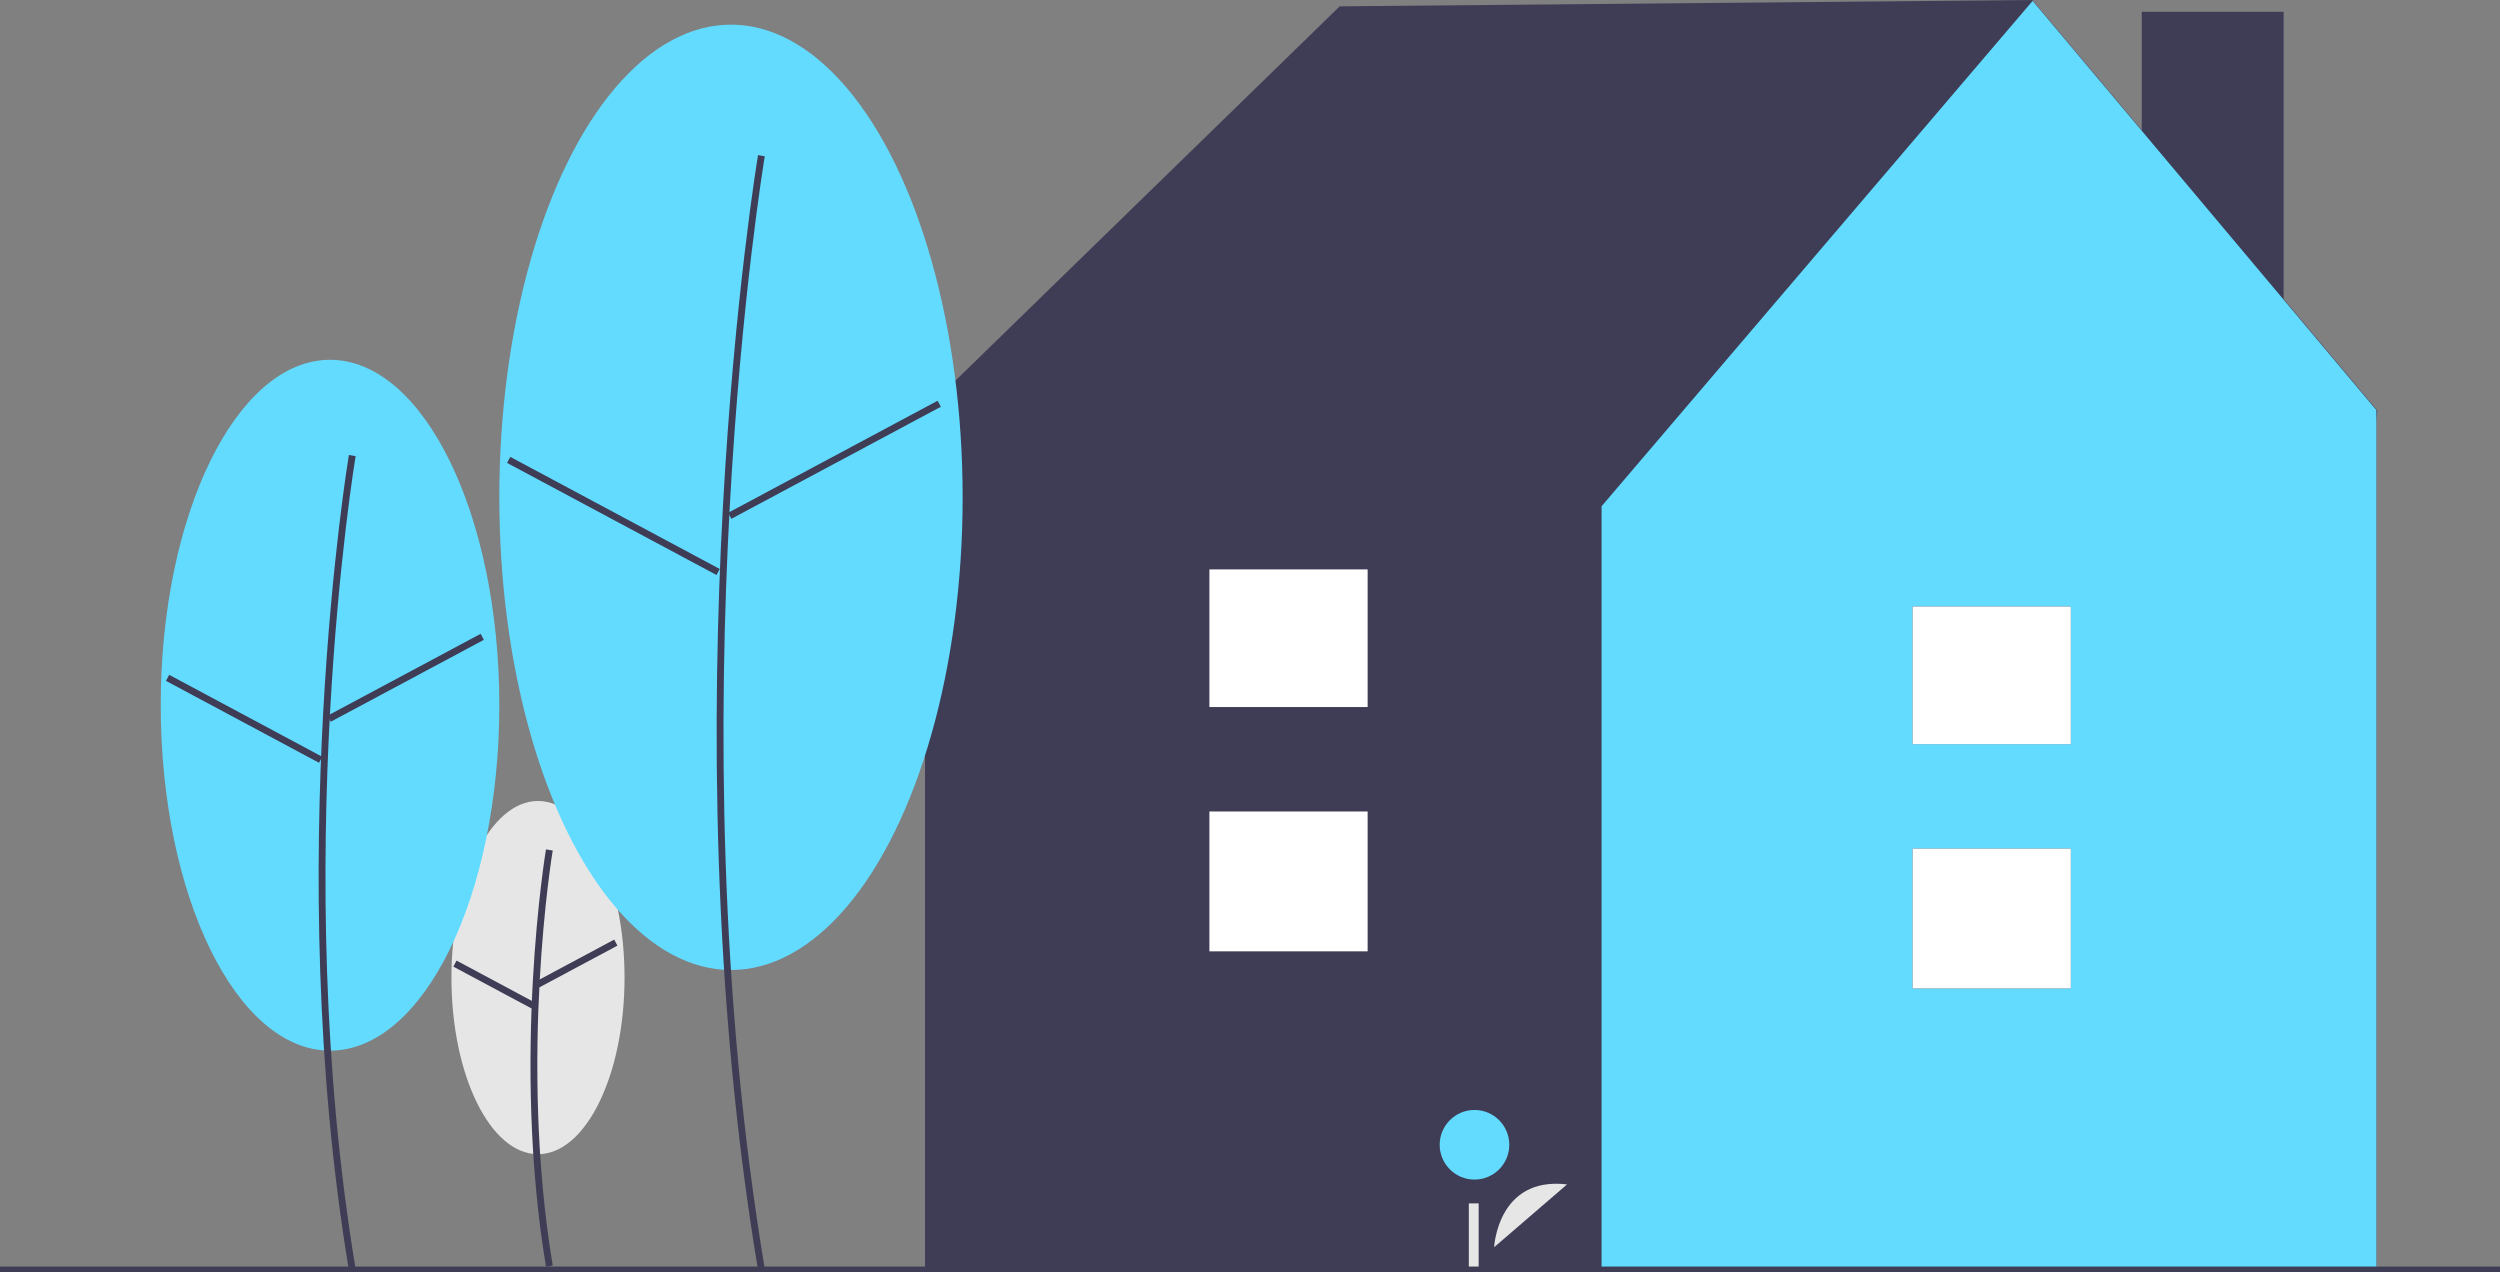 <svg xmlns="http://www.w3.org/2000/svg" data-name="Layer 1" width="840.5" height="427.813" viewBox="0 0 840.5 427.813" xmlns:xlink="http://www.w3.org/1999/xlink"><rect x="0" y="0" width="840.5" height="427.813" fill="#808080" stroke="none"/><ellipse cx="180.872" cy="328.665" rx="29.099" ry="59.374" fill="#e6e6e6"/><path d="M363.309,661.998c-11.655-69.925-.117-139.598.001-140.293l2.267.384c-.117.692-11.588,69.998.001,139.532Z" transform="translate(-179.75 -236.147)" fill="#3f3d56"/><rect x="358.706" y="558.946" width="29.841" height="2.3" transform="translate(-399.752 6.287) rotate(-28.142)" fill="#3f3d56"/><rect x="344.704" y="552.229" width="2.3" height="29.842" transform="translate(-497.134 368.285) rotate(-61.842)" fill="#3f3d56"/><rect x="720.059" y="3.963" width="47.694" height="165.095" fill="#3f3d56"/><polygon points="799.25 138 683.25 0 450.404 2.129 309.156 139.707 312.01 141.542 310.991 141.542 310.991 427.706 798.937 427.706 798.937 141.542 799.25 138" fill="#3f3d56"/><polygon points="683.371 0.294 538.455 170.193 538.455 427.706 798.937 427.706 798.937 137.873 683.371 0.294" fill="#63dbff"/><rect x="643.015" y="285.298" width="53.197" height="47.02" fill="#3f3d56"/><rect x="643.015" y="203.911" width="53.197" height="46.275" fill="#3f3d56"/><rect x="643.015" y="285.298" width="53.197" height="47.02" fill="#fff"/><rect x="643.015" y="203.911" width="53.197" height="46.275" fill="#fff"/><path d="M682.079,655.462s1.14-23.896,24.519-21.118" transform="translate(-179.75 -236.147)" fill="#e6e6e6"/><circle cx="495.724" cy="384.874" r="11.701" fill="#63dbff"/><rect x="493.82" y="404.578" width="3.303" height="23.12" fill="#e6e6e6"/><ellipse cx="110.955" cy="237.096" rx="56.915" ry="116.129" fill="#63dbff"/><path d="M297.045,663.148c-22.765-136.585-.23-272.673.001-274.032l2.267.384c-.23,1.355-22.698,137.077.001,273.271Z" transform="translate(-179.75 -236.147)" fill="#3f3d56"/><rect x="286.957" y="462.869" width="58.368" height="2.3" transform="translate(-361.233 -32.184) rotate(-28.142)" fill="#3f3d56"/><rect x="260.67" y="448.633" width="2.3" height="58.368" transform="translate(-462.751 247.025) rotate(-61.843)" fill="#3f3d56"/><ellipse cx="245.754" cy="167.201" rx="77.883" ry="158.914" fill="#63dbff"/><path d="M434.597,663.148c-31.14-186.837-.314-372.992.001-374.851l2.267.384c-.314,1.855-31.074,187.644.001,374.089Z" transform="translate(-179.75 -236.147)" fill="#3f3d56"/><rect x="420.375" y="389.575" width="79.871" height="2.3" transform="translate(-309.621 27.149) rotate(-28.142)" fill="#3f3d56"/><rect x="384.826" y="369.67" width="2.3" height="79.871" transform="translate(-337.043 320.472) rotate(-61.843)" fill="#3f3d56"/><rect y="425.813" width="840.5" height="2" fill="#3f3d56"/><rect x="406.602" y="272.821" width="53.197" height="47.02" fill="#3f3d56"/><rect x="406.602" y="191.434" width="53.197" height="46.275" fill="#3f3d56"/><rect x="406.602" y="272.821" width="53.197" height="47.02" fill="#fff"/><rect x="406.602" y="191.434" width="53.197" height="46.275" fill="#fff"/></svg>